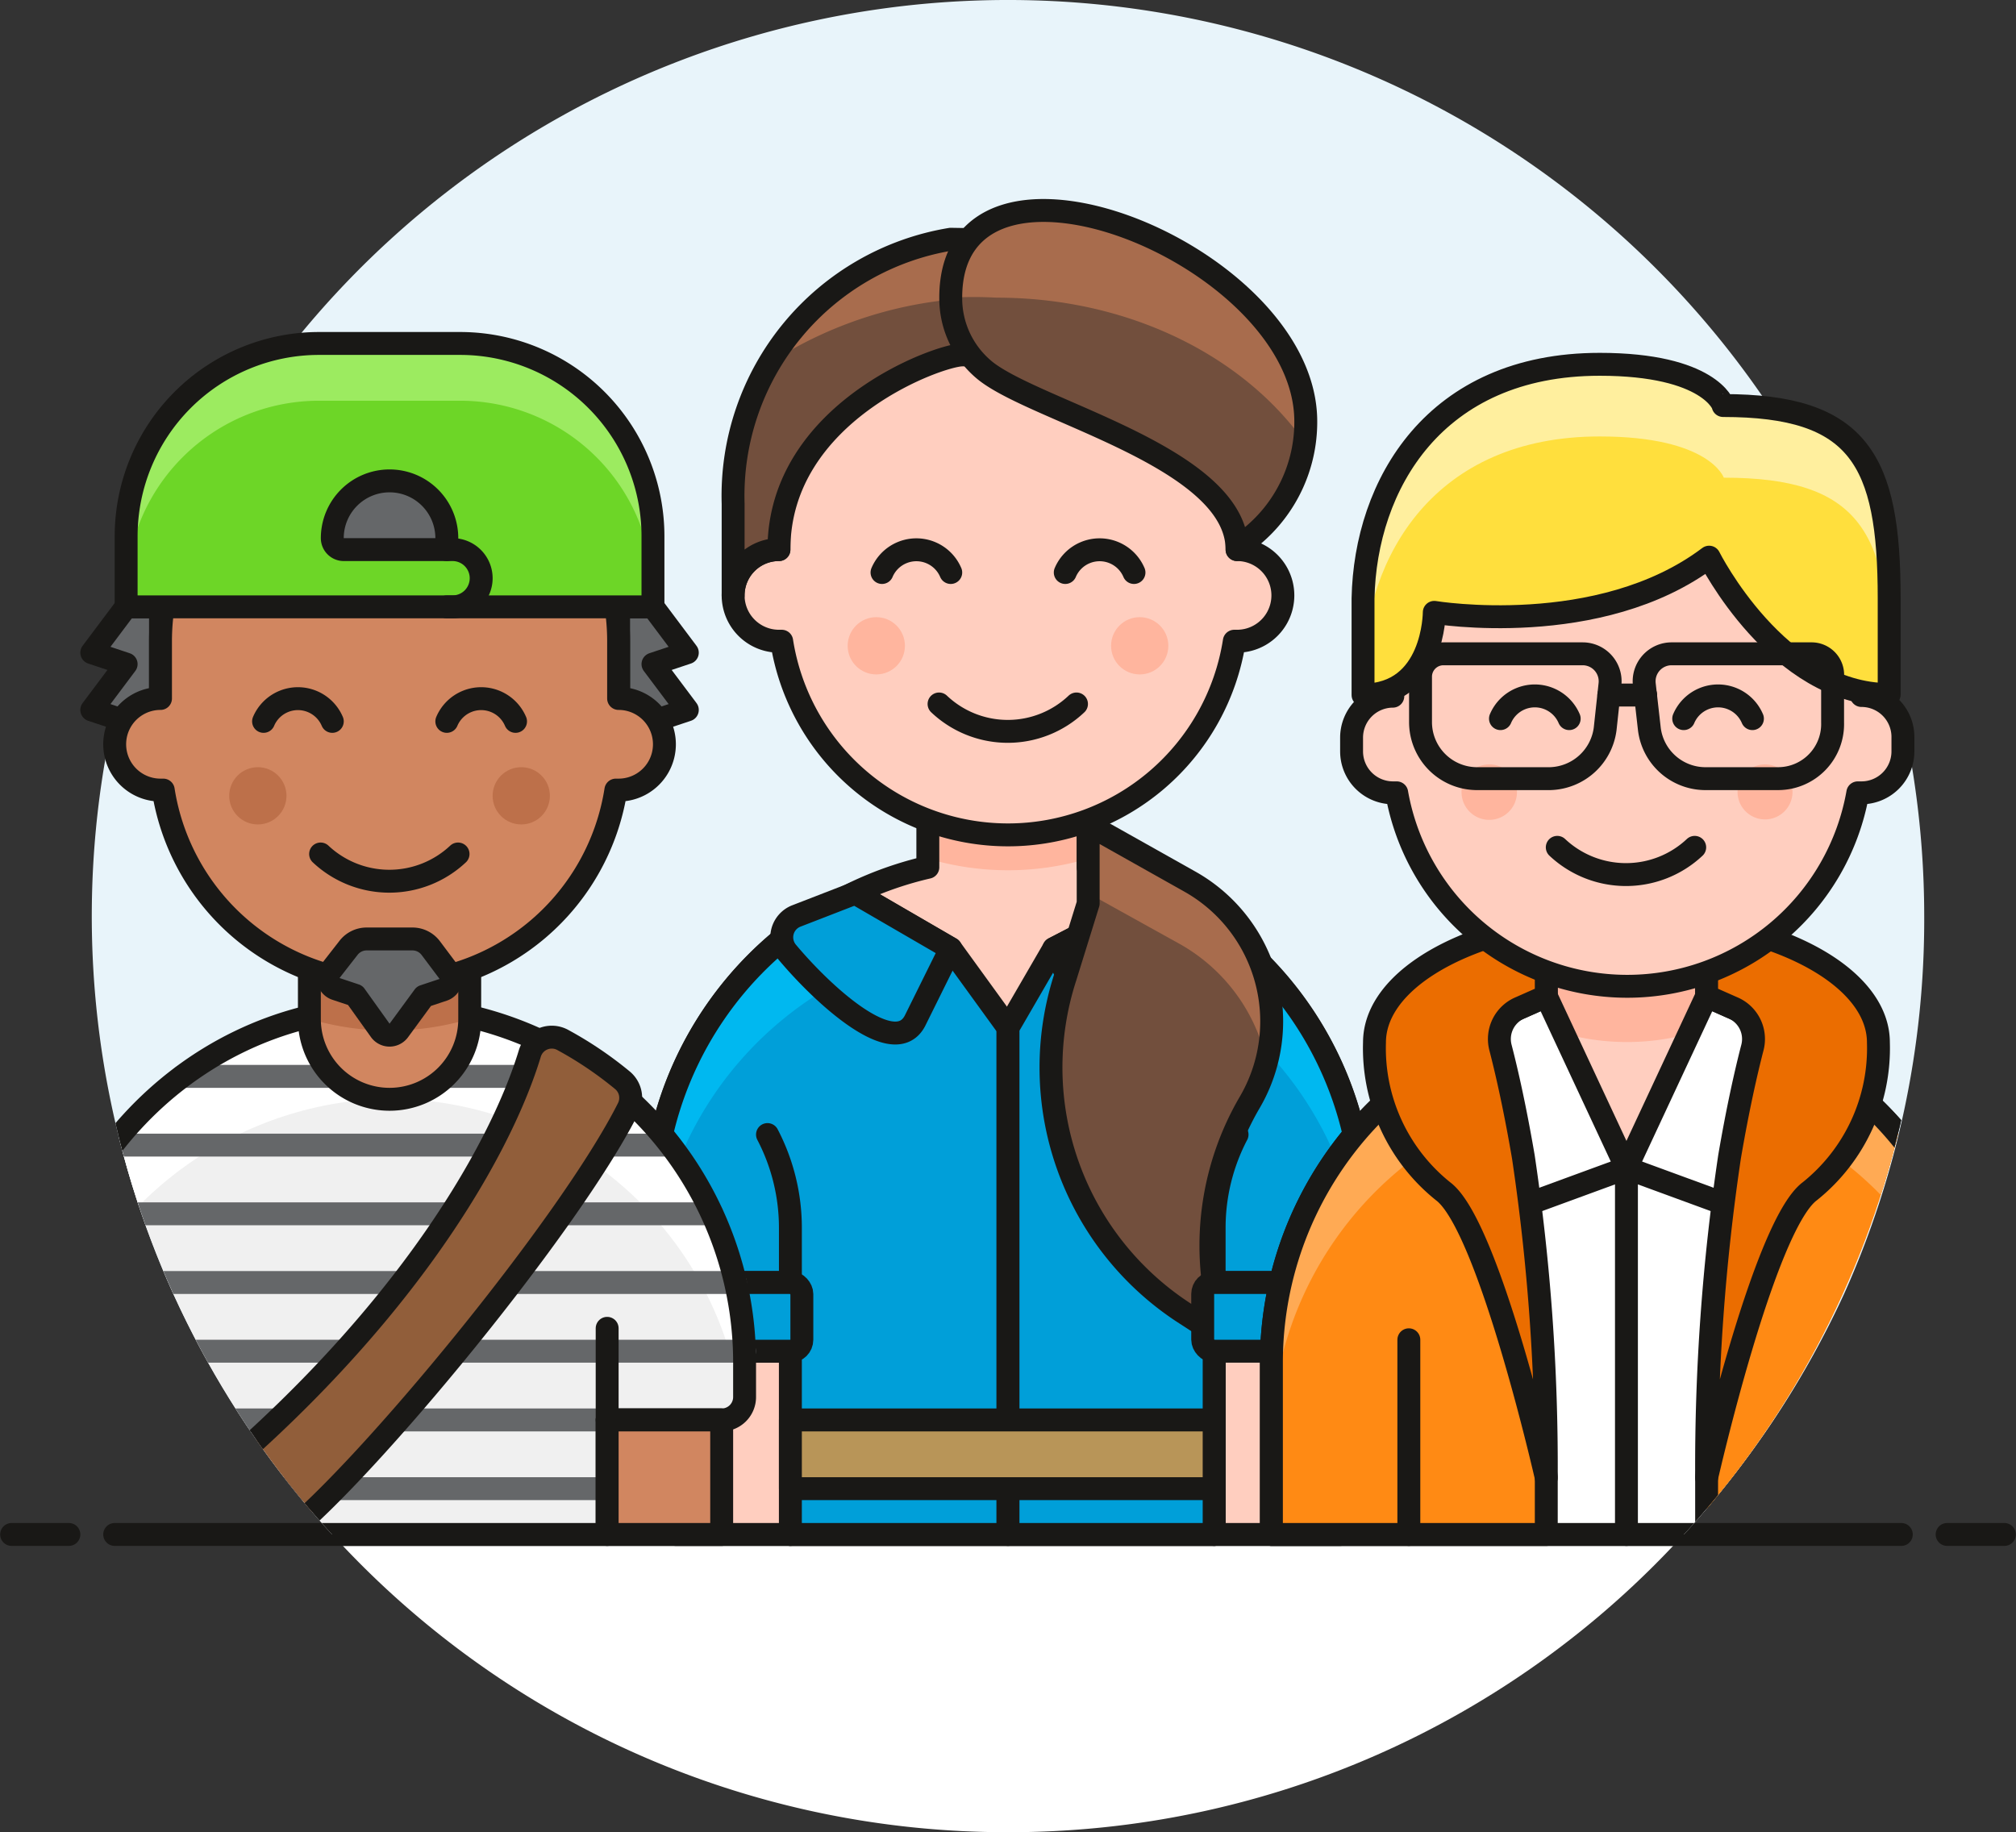 <svg version="1.1" viewBox="0 0 88.014 79.996" xmlns="http://www.w3.org/2000/svg"><rect x="0" y="0" width="88.014" height="79.996" fill="#333333" stroke="none"/><defs><style>.cls-1,.cls-16,.cls-4{fill:none;}.cls-2,.cls-21{fill:#fff;}.cls-3{fill:#e8f4fa;}.cls-10,.cls-11,.cls-19,.cls-20,.cls-21,.cls-24,.cls-27,.cls-4,.cls-5{stroke:#191816;}.cls-10,.cls-11,.cls-16,.cls-19,.cls-20,.cls-21,.cls-24,.cls-27,.cls-4,.cls-5{stroke-linecap:round;stroke-linejoin:round;}.cls-5,.cls-6{fill:#ffcebf;}.cls-7{fill:#ffb59e;}.cls-10,.cls-8{fill:#009fd9;}.cls-9{fill:#00b8f0;}.cls-11{fill:#b89558;}.cls-12{fill:#724f3d;}.cls-13{fill:#a86c4d;}.cls-14{clip-path:url(#clip-path);}.cls-15{fill:#f0f0f0;}.cls-16{stroke:#656769;}.cls-17,.cls-19{fill:#d18660;}.cls-18{fill:#bd704a;}.cls-20{fill:#915e3a;}.cls-22{fill:#ff8a14;}.cls-23{fill:#ffaa54;}.cls-24{fill:#eb6d00;}.cls-25{fill:#ffdf3d;}.cls-26{fill:#ffef9e;}.cls-27{fill:#656769;}.cls-28{fill:#6dd627;}.cls-29{fill:#9ceb60;}</style><clipPath id="clip-path"><circle class="cls-1" cx="50.5" cy="56" r="40" style="fill:none"/></clipPath></defs><title>02- team-teamwork-2</title><g transform="translate(-6.493 -16.004)"><g data-name="&lt;Group&gt;"><path class="cls-2" d="m50.5 96a39.85 39.85 0 0029.5-13h-59a39.85 39.85 0 0029.5 13z" style="fill:#fff"/><path class="cls-3" d="m90.5 56a40 40 0 10-76.44 16.5 40.44 40.44 0 006.94 10.5h59a40.44 40.44 0 007-10.5 39.85 39.85 0 003.5-16.5z" style="fill:#e8f4fa"/><line class="cls-4" x1="11.5" x2="89.5" y1="83" y2="83" style="fill:none;stroke-linecap:round;stroke-linejoin:round;stroke:#191816"/><line class="cls-4" x1="7" x2="9.5" y1="83" y2="83" style="fill:none;stroke-linecap:round;stroke-linejoin:round;stroke:#191816"/><line class="cls-4" x1="91.5" x2="94" y1="83" y2="83" style="fill:none;stroke-linecap:round;stroke-linejoin:round;stroke:#191816"/></g></g><g transform="translate(-6.493 -16.004)"><rect class="cls-5" x="59.5" y="72" width="5.5" height="11" style="fill:#ffcebf;stroke-linecap:round;stroke-linejoin:round;stroke:#191816"/><path class="cls-6" d="m54 53.87v-3.42h-7v3.42a15.48 15.48 0 00-12 15.13v3h6v11h18.5v-11h6.5v-3a15.48 15.48 0 00-12-15.13z" style="fill:#ffcebf"/><path class="cls-7" d="m47 53.49a12.26 12.26 0 007 0v-3h-7z" style="fill:#ffb59e"/><path class="cls-4" d="m54 53.87v-3.42h-7v3.42a15.48 15.48 0 00-12 15.13v3h6v11h18.5v-11h6.5v-3a15.48 15.48 0 00-12-15.13z" style="fill:none;stroke-linecap:round;stroke-linejoin:round;stroke:#191816"/><rect class="cls-5" x="36" y="75" width="5" height="8" style="fill:#ffcebf;stroke-linecap:round;stroke-linejoin:round;stroke:#191816"/><path class="cls-8" d="m50.5 60.87v22.13h-9.5v-11h-6v-3-.68a15.47 15.47 0 018.83-13.32l4.17 2.42z" style="fill:#009fd9"/><path class="cls-9" d="m47.71 57.25-3.88-2.25a15.47 15.47 0 00-8.83 13.27v.68 3a15.51 15.51 0 0112.71-14.7z" style="fill:#00b8f0"/><path class="cls-4" d="m50.5 60.87v22.13h-9.5v-11h-6v-3-.68a15.47 15.47 0 018.83-13.32l4.17 2.42z" style="fill:none;stroke-linecap:round;stroke-linejoin:round;stroke:#191816"/><path class="cls-8" d="m66 68.92v3.08h-6.5v11h-9v-22.13l2-3.45 4.66-2.42a15.46 15.46 0 018.84 13.92z" style="fill:#009fd9"/><path class="cls-9" d="m57.16 55-4.22 2.22a15.5 15.5 0 0113.06 14.78v-3.08a15.46 15.46 0 00-8.84-13.92z" style="fill:#00b8f0"/><path class="cls-4" d="m66 68.92v3.08h-6.5v11h-9v-22.13l2-3.45 4.66-2.42a15.46 15.46 0 018.84 13.92z" style="fill:none;stroke-linecap:round;stroke-linejoin:round;stroke:#191816"/><path class="cls-4" d="m59.5 72v-2.4a8.77 8.77 0 011-4.06v0" style="fill:none;stroke-linecap:round;stroke-linejoin:round;stroke:#191816"/><path class="cls-4" d="m41 72v-2.38a8.79 8.79 0 00-1-4.08" style="fill:none;stroke-linecap:round;stroke-linejoin:round;stroke:#191816"/><rect class="cls-10" x="34.5" y="72" width="7" height="3" rx=".5" ry=".5" style="fill:#009fd9;stroke-linecap:round;stroke-linejoin:round;stroke:#191816"/><path class="cls-10" d="m48 57.42-1.55 3.13c-.88 1.77-4-1.07-5.61-3a1 1 0 01.41-1.55l2.58-1z" style="fill:#009fd9;stroke-linecap:round;stroke-linejoin:round;stroke:#191816"/><path class="cls-10" d="m52.5 57.42 2 4 .78-.38a13.6 13.6 0 005.22-4.62v0l-3.3-1.42z" style="fill:#009fd9;stroke-linecap:round;stroke-linejoin:round;stroke:#191816"/><rect class="cls-11" x="41" y="78" width="18.5" height="3" style="fill:#b89558;stroke-linecap:round;stroke-linejoin:round;stroke:#191816"/><path class="cls-12" d="m54 52 4.43 2.49a7 7 0 012.62 9.65 12.39 12.39 0 00-1.32 9.26l.27 1.1-1.82-1.18a12.78 12.78 0 01-5.18-14.65l1-3.22z" style="fill:#724f3d"/><path class="cls-5" d="m60.5 40v-2.5a10 10 0 00-20 0v2.5a2 2 0 000 4h.12a10 10 0 0019.76 0h.12a2 2 0 000-4z" style="fill:#ffcebf;stroke-linecap:round;stroke-linejoin:round;stroke:#191816"/><circle class="cls-7" cx="44.75" cy="44.2" r="1.25" style="fill:#ffb59e"/><circle class="cls-7" cx="56.25" cy="44.2" r="1.25" style="fill:#ffb59e"/><path class="cls-4" d="m47.49 46.74a4.36 4.36 0 006 0" style="fill:none;stroke-linecap:round;stroke-linejoin:round;stroke:#191816"/><path class="cls-4" d="m56 41a1.63 1.63 0 00-3 0" style="fill:none;stroke-linecap:round;stroke-linejoin:round;stroke:#191816"/><path class="cls-4" d="m48 41a1.63 1.63 0 00-3 0" style="fill:none;stroke-linecap:round;stroke-linejoin:round;stroke:#191816"/><path class="cls-13" d="m58 57.22a7.78 7.78 0 013.76 5 7.38 7.38 0 00.24-1.66 7 7 0 00-3.57-6.12l-4.43-2.44v3z" style="fill:#a86c4d"/><path class="cls-4" d="m54 52 4.43 2.49a7 7 0 012.62 9.65 12.39 12.39 0 00-1.32 9.26l.27 1.1-1.82-1.18a12.78 12.78 0 01-5.18-14.65l1-3.22z" style="fill:none;stroke-linecap:round;stroke-linejoin:round;stroke:#191816"/><path class="cls-12" d="m48 26.45a11.35 11.35 0 00-9.5 11.55v4a2 2 0 012-2c0-6 7-8.5 8-8.5h2.5v-5z" style="fill:#724f3d"/><path class="cls-13" d="m50 29h1v-2.55h-3a11.77 11.77 0 00-7.91 5.4 17.78 17.78 0 019.91-2.85z" style="fill:#a86c4d"/><path class="cls-4" d="m48 26.45a11.35 11.35 0 00-9.5 11.55v4a2 2 0 012-2c0-6 7-8.5 8-8.5h2.5v-5z" style="fill:none;stroke-linecap:round;stroke-linejoin:round;stroke:#191816"/><path class="cls-12" d="m49.52 32.2a4.07 4.07 0 01-1.52-3.2c0-8.07 15.5-1.89 15.5 5.4a6.46 6.46 0 01-2.33 5l-.67.6c0-4-8.71-6-10.98-7.8z" style="fill:#724f3d"/><path class="cls-13" d="m50 29c5.76 0 10.77 2.54 13.44 6.3a5.69 5.69 0 00.06-.83c0-7.34-15.5-13.47-15.5-5.47a18.49 18.49 0 012 0z" style="fill:#a86c4d"/><path class="cls-4" d="m49.52 32.2a4.07 4.07 0 01-1.52-3.2v0c0-8.07 15.5-1.89 15.5 5.4a6.46 6.46 0 01-2.33 5l-.67.6c0-4-8.71-6-10.98-7.8z" style="fill:none;stroke-linecap:round;stroke-linejoin:round;stroke:#191816"/><rect class="cls-10" x="59" y="72" width="7.5" height="3" rx=".5" ry=".5" style="fill:#009fd9;stroke-linecap:round;stroke-linejoin:round;stroke:#191816"/><g class="cls-14" clip-path="url(#clip-path)"><path class="cls-15" d="m39 75.5a15.5 15.5 0 00-16.25-15.5c-8.34.41-14.75 7.59-14.75 15.94v2.06h6v5h19v-5h5a1 1 0 001-1z" style="fill:#f0f0f0"/><path class="cls-2" d="m22.75 60c-8.34.41-14.75 7.59-14.75 15.94v2.06h.12a15.72 15.72 0 0114.63-14 15.5 15.5 0 0116.12 13.49 1 1 0 00.13-.49v-1.5a15.5 15.5 0 00-16.25-15.5z" style="fill:#fff"/><line class="cls-16" x1="14" x2="33" y1="81" y2="81" style="fill:none;stroke-linecap:round;stroke-linejoin:round;stroke:#656769"/><line class="cls-16" x1="8" x2="38" y1="78" y2="78" style="fill:none;stroke-linecap:round;stroke-linejoin:round;stroke:#656769"/><line class="cls-16" x1="8.03" x2="39" y1="75" y2="75" style="fill:none;stroke-linecap:round;stroke-linejoin:round;stroke:#656769"/><line class="cls-16" x1="8.49" x2="38.6" y1="72" y2="72" style="fill:none;stroke-linecap:round;stroke-linejoin:round;stroke:#656769"/><line class="cls-16" x1="9.56" x2="37.58" y1="69" y2="69" style="fill:none;stroke-linecap:round;stroke-linejoin:round;stroke:#656769"/><line class="cls-16" x1="11.4" x2="35.75" y1="66" y2="66" style="fill:none;stroke-linecap:round;stroke-linejoin:round;stroke:#656769"/><line class="cls-16" x1="14.46" x2="32.66" y1="63" y2="63" style="fill:none;stroke-linecap:round;stroke-linejoin:round;stroke:#656769"/><path class="cls-4" d="m39 75.5a15.5 15.5 0 00-16.25-15.5c-8.34.41-14.75 7.59-14.75 15.94v2.06h6v5h19v-5h5a1 1 0 001-1z" style="fill:none;stroke-linecap:round;stroke-linejoin:round;stroke:#191816"/><line class="cls-4" x1="14" x2="14" y1="74" y2="83" style="fill:none;stroke-linecap:round;stroke-linejoin:round;stroke:#191816"/><line class="cls-4" x1="33" x2="33" y1="74" y2="78" style="fill:none;stroke-linecap:round;stroke-linejoin:round;stroke:#191816"/><path class="cls-17" d="m20 60.5a3.5 3.5 0 007 0v-3.5h-7z" style="fill:#d18660"/><path class="cls-18" d="m20 60.49a12.26 12.26 0 007 0v-3.49h-7z" style="fill:#bd704a"/><path class="cls-4" d="m23.5 64a3.5 3.5 0 01-3.5-3.5v-3.5h7v3.5a3.5 3.5 0 01-3.5 3.5z" style="fill:none;stroke-linecap:round;stroke-linejoin:round;stroke:#191816"/><rect class="cls-19" x="9" y="78" width="5" height="5" style="fill:#d18660;stroke-linecap:round;stroke-linejoin:round;stroke:#191816"/><rect class="cls-19" x="33" y="78" width="5" height="5" style="fill:#d18660;stroke-linecap:round;stroke-linejoin:round;stroke:#191816"/><path class="cls-20" d="m14 82v1h5c3.54-2.84 12.35-13.5 14.92-18.61a1 1 0 00-.24-1.21 16.27 16.27 0 00-2.6-1.76 1 1 0 00-1.45.56c-1.33 4.41-5.83 12.26-15.63 20.02z" style="fill:#915e3a;stroke-linecap:round;stroke-linejoin:round;stroke:#191816"/><path class="cls-21" d="m93 75.5a15.5 15.5 0 00-31 0v7.5h31z" style="fill:#fff;stroke-linecap:round;stroke-linejoin:round;stroke:#191816"/><path class="cls-6" d="m74 63.5a3.5 3.5 0 007 0v-9h-7z" style="fill:#ffcebf"/><path class="cls-7" d="m81 54.5v6.39a10.07 10.07 0 01-3.48.61 10.26 10.26 0 01-3.52-.62v-6.38z" style="fill:#ffb59e"/><path class="cls-4" d="m74 63.5a3.5 3.5 0 007 0v-9h-7z" style="fill:none;stroke-linecap:round;stroke-linejoin:round;stroke:#191816"/><path class="cls-21" d="m74 59.5 3.5 7.5-4.5 1.65a1 1 0 01-1.32-.65l-2.18-6.5z" style="fill:#fff;stroke-linecap:round;stroke-linejoin:round;stroke:#191816"/><path class="cls-21" d="m81 59.5-3.5 7.5 4.5 1.65a1 1 0 001.32-.65l2.18-6.5z" style="fill:#fff;stroke-linecap:round;stroke-linejoin:round;stroke:#191816"/><line class="cls-21" x1="77.5" x2="77.5" y1="67" y2="83" style="fill:#fff;stroke-linecap:round;stroke-linejoin:round;stroke:#191816"/><path class="cls-22" d="m74 80.5v2.5h-12v-7.5a15.48 15.48 0 019.75-14.39z" style="fill:#ff8a14"/><path class="cls-23" d="m72.14 64.45-.39-3.34a15.48 15.48 0 00-9.75 14.39v3.5a15.5 15.5 0 0110.14-14.55z" style="fill:#ffaa54"/><path class="cls-4" d="m74 80.5v2.5h-12v-7.5a15.48 15.48 0 019.75-14.39z" style="fill:none;stroke-linecap:round;stroke-linejoin:round;stroke:#191816"/><path class="cls-22" d="m93 75.5v7.5h-12v-2.5l2.25-19.39a15.48 15.48 0 019.75 14.39z" style="fill:#ff8a14"/><path class="cls-23" d="m82.86 64.45.39-3.34a15.48 15.48 0 019.75 14.39v3.5a15.5 15.5 0 00-10.14-14.55z" style="fill:#ffaa54"/><path class="cls-22" d="m93 75.5v7.5h-12v-2.5l2.25-19.39a15.48 15.48 0 019.75 14.39z" style="fill:#ff8a14"/><path class="cls-23" d="m82.86 64.45.39-3.34a15.48 15.48 0 019.75 14.39v3.5a15.5 15.5 0 00-10.14-14.55z" style="fill:#ffaa54"/><path class="cls-4" d="m93 75.5v7.5h-12v-2.5l2.25-19.39a15.48 15.48 0 019.75 14.39z" style="fill:none;stroke-linecap:round;stroke-linejoin:round;stroke:#191816"/><path class="cls-24" d="m74 59.5-1.13.5a1.48 1.48 0 00-.87 1.74c.28 1.08.64 2.67 1 4.78a91.76 91.76 0 011 14s-2.5-11-4.5-12.5a8 8 0 01-3-6.5c0-2.43 3.14-4.49 7.5-5.21z" style="fill:#eb6d00;stroke-linecap:round;stroke-linejoin:round;stroke:#191816"/><path class="cls-24" d="m81 59.5 1.13.5a1.48 1.48 0 01.87 1.74c-.28 1.08-.64 2.67-1 4.78a91.76 91.76 0 00-1 14s2.5-11 4.5-12.5a8 8 0 003-6.5c0-2.43-3.14-4.49-7.5-5.21z" style="fill:#eb6d00;stroke-linecap:round;stroke-linejoin:round;stroke:#191816"/><line class="cls-4" x1="68" x2="68" y1="74.5" y2="83" style="fill:none;stroke-linecap:round;stroke-linejoin:round;stroke:#191816"/><line class="cls-4" x1="87" x2="87" y1="74.5" y2="83" style="fill:none;stroke-linecap:round;stroke-linejoin:round;stroke:#191816"/></g><path class="cls-5" d="m87.76 46.37v-2.37a10.23 10.23 0 00-20.46 0v2.4a1.81 1.81 0 00-1.8 1.81v.6a1.81 1.81 0 001.8 1.81h.17a10.22 10.22 0 0020.13 0h.16a1.81 1.81 0 001.81-1.81v-.6a1.81 1.81 0 00-1.81-1.84z" style="fill:#ffcebf;stroke-linecap:round;stroke-linejoin:round;stroke:#191816"/><path class="cls-7" d="m84.75 50.59a1.2 1.2 0 11-1.2-1.21 1.2 1.2 0 011.2 1.21z" style="fill:#ffb59e"/><path class="cls-7" d="m72.72 50.59a1.21 1.21 0 11-1.2-1.21 1.2 1.2 0 011.2 1.21z" style="fill:#ffb59e"/><path class="cls-4" d="m83 47.38a1.63 1.63 0 00-3 0" style="fill:none;stroke-linecap:round;stroke-linejoin:round;stroke:#191816"/><path class="cls-4" d="m75 47.38a1.63 1.63 0 00-3 0" style="fill:none;stroke-linecap:round;stroke-linejoin:round;stroke:#191816"/><path class="cls-4" d="m74.48 53a4.38 4.38 0 006 0" style="fill:none;stroke-linecap:round;stroke-linejoin:round;stroke:#191816"/><path class="cls-25" d="m76.33 31.91c-7.22 0-10.23 5.27-10.33 10.22v4.22c3.11 0 3.11-3.61 3.11-3.61s7.22 1.2 12-2.41c0 0 3 6 7.86 6v-4.2c0-6.05-1.31-8.42-7.25-8.42.03 0-.58-1.8-5.39-1.8z" style="fill:#ffdf3d"/><path class="cls-26" d="m81.75 33.71s-.61-1.8-5.42-1.8c-7.22 0-10.23 5.27-10.33 10.22v3.16c.1-5 3.11-10.23 10.33-10.23 4.81 0 5.42 1.8 5.42 1.8 5.94 0 7.22 2.38 7.25 8.43v-3.16c0-6.05-1.31-8.42-7.25-8.42z" style="fill:#ffef9e"/><path class="cls-4" d="m76.33 31.91c-7.22 0-10.23 5.27-10.33 10.22v4.22c3.11 0 3.11-3.61 3.11-3.61s7.22 1.2 12-2.41c0 0 3 6 7.86 6v-4.2c0-6.05-1.31-8.42-7.25-8.42.03 0-.58-1.8-5.39-1.8z" style="fill:none;stroke-linecap:round;stroke-linejoin:round;stroke:#191816"/><path class="cls-4" d="m74.18 50h-3.26a2.47 2.47 0 01-2.41-2.45v-2a1 1 0 011-1h6.08a1.2 1.2 0 011.19 1.34l-.21 1.94a2.49 2.49 0 01-2.39 2.17z" style="fill:none;stroke-linecap:round;stroke-linejoin:round;stroke:#191816"/><path class="cls-4" d="m80.89 50h3.26a2.38 2.38 0 002.35-2.45v-2a.92.92 0 00-.94-1h-6.08a1.2 1.2 0 00-1.2 1.34l.22 1.94a2.47 2.47 0 002.39 2.17z" style="fill:none;stroke-linecap:round;stroke-linejoin:round;stroke:#191816"/><line class="cls-4" x1="76.73" x2="78.34" y1="46.35" y2="46.35" style="fill:none;stroke-linecap:round;stroke-linejoin:round;stroke:#191816"/><polygon class="cls-27" points="12 45 10.5 44.5 12 42.5 13.5 42.5 13.5 47.5 12 47.5 10.5 47" style="fill:#656769;stroke-linecap:round;stroke-linejoin:round;stroke:#191816"/><polygon class="cls-27" points="35 45 36.5 44.5 35 42.5 33.5 42.5 33.5 47.5 35 47.5 36.5 47" style="fill:#656769;stroke-linecap:round;stroke-linejoin:round;stroke:#191816"/><path class="cls-17" d="m33.5 46.5v-2.5a10 10 0 00-20 0v2.5a2 2 0 000 4h.12a10 10 0 0019.76 0h.12a2 2 0 000-4z" style="fill:#d18660"/><path class="cls-4" d="m33.5 46.5v-2.5a10 10 0 00-20 0v2.5a2 2 0 000 4h.12a10 10 0 0019.76 0h.12a2 2 0 000-4z" style="fill:none;stroke-linecap:round;stroke-linejoin:round;stroke:#191816"/><circle class="cls-18" cx="17.75" cy="50.75" r="1.25" style="fill:#bd704a"/><circle class="cls-18" cx="29.25" cy="50.75" r="1.25" style="fill:#bd704a"/><path class="cls-4" d="m20.49 53.29a4.38 4.38 0 006 0" style="fill:none;stroke-linecap:round;stroke-linejoin:round;stroke:#191816"/><path class="cls-4" d="m29 47.5a1.63 1.63 0 00-3 0" style="fill:none;stroke-linecap:round;stroke-linejoin:round;stroke:#191816"/><path class="cls-4" d="m21 47.5a1.63 1.63 0 00-3 0" style="fill:none;stroke-linecap:round;stroke-linejoin:round;stroke:#191816"/><path class="cls-28" d="m20.42 31h6.15a8.42 8.42 0 018.43 8.42v3.08h-23v-3.08a8.42 8.42 0 018.42-8.42z" style="fill:#6dd627"/><path class="cls-29" d="m35 39.42a8.42 8.42 0 00-8.42-8.42h-6.16a8.42 8.42 0 00-8.42 8.42v2.5a8.42 8.42 0 018.42-8.42h6.16a8.42 8.42 0 018.42 8.42z" style="fill:#9ceb60"/><path class="cls-4" d="m20.42 31h6.15a8.42 8.42 0 018.43 8.42v3.08h-23v-3.08a8.42 8.42 0 018.42-8.42z" style="fill:none;stroke-linecap:round;stroke-linejoin:round;stroke:#191816"/><path class="cls-27" d="m23.5 37v0a2.5 2.5 0 00-2.5 2.5.5.5 0 00.5.5h4.5v-.5a2.5 2.5 0 00-2.5-2.5z" style="fill:#656769;stroke-linecap:round;stroke-linejoin:round;stroke:#191816"/><path class="cls-4" d="m26 40h.25a1.25 1.25 0 011.25 1.25v0a1.25 1.25 0 01-1.25 1.25h-.25" style="fill:none;stroke-linecap:round;stroke-linejoin:round;stroke:#191816"/><path class="cls-27" d="m25.3 57.4a1 1 0 00-.8-.4h-2a1 1 0 00-.8.4l-.78 1a.49.49 0 00-.08.45.5.5 0 00.32.33l.84.28 1.1 1.54a.5.5 0 00.8 0l1.1-1.5.84-.28a.5.5 0 00.32-.33.49.49 0 00-.08-.45z" style="fill:#656769;stroke-linecap:round;stroke-linejoin:round;stroke:#191816"/></g></svg>
